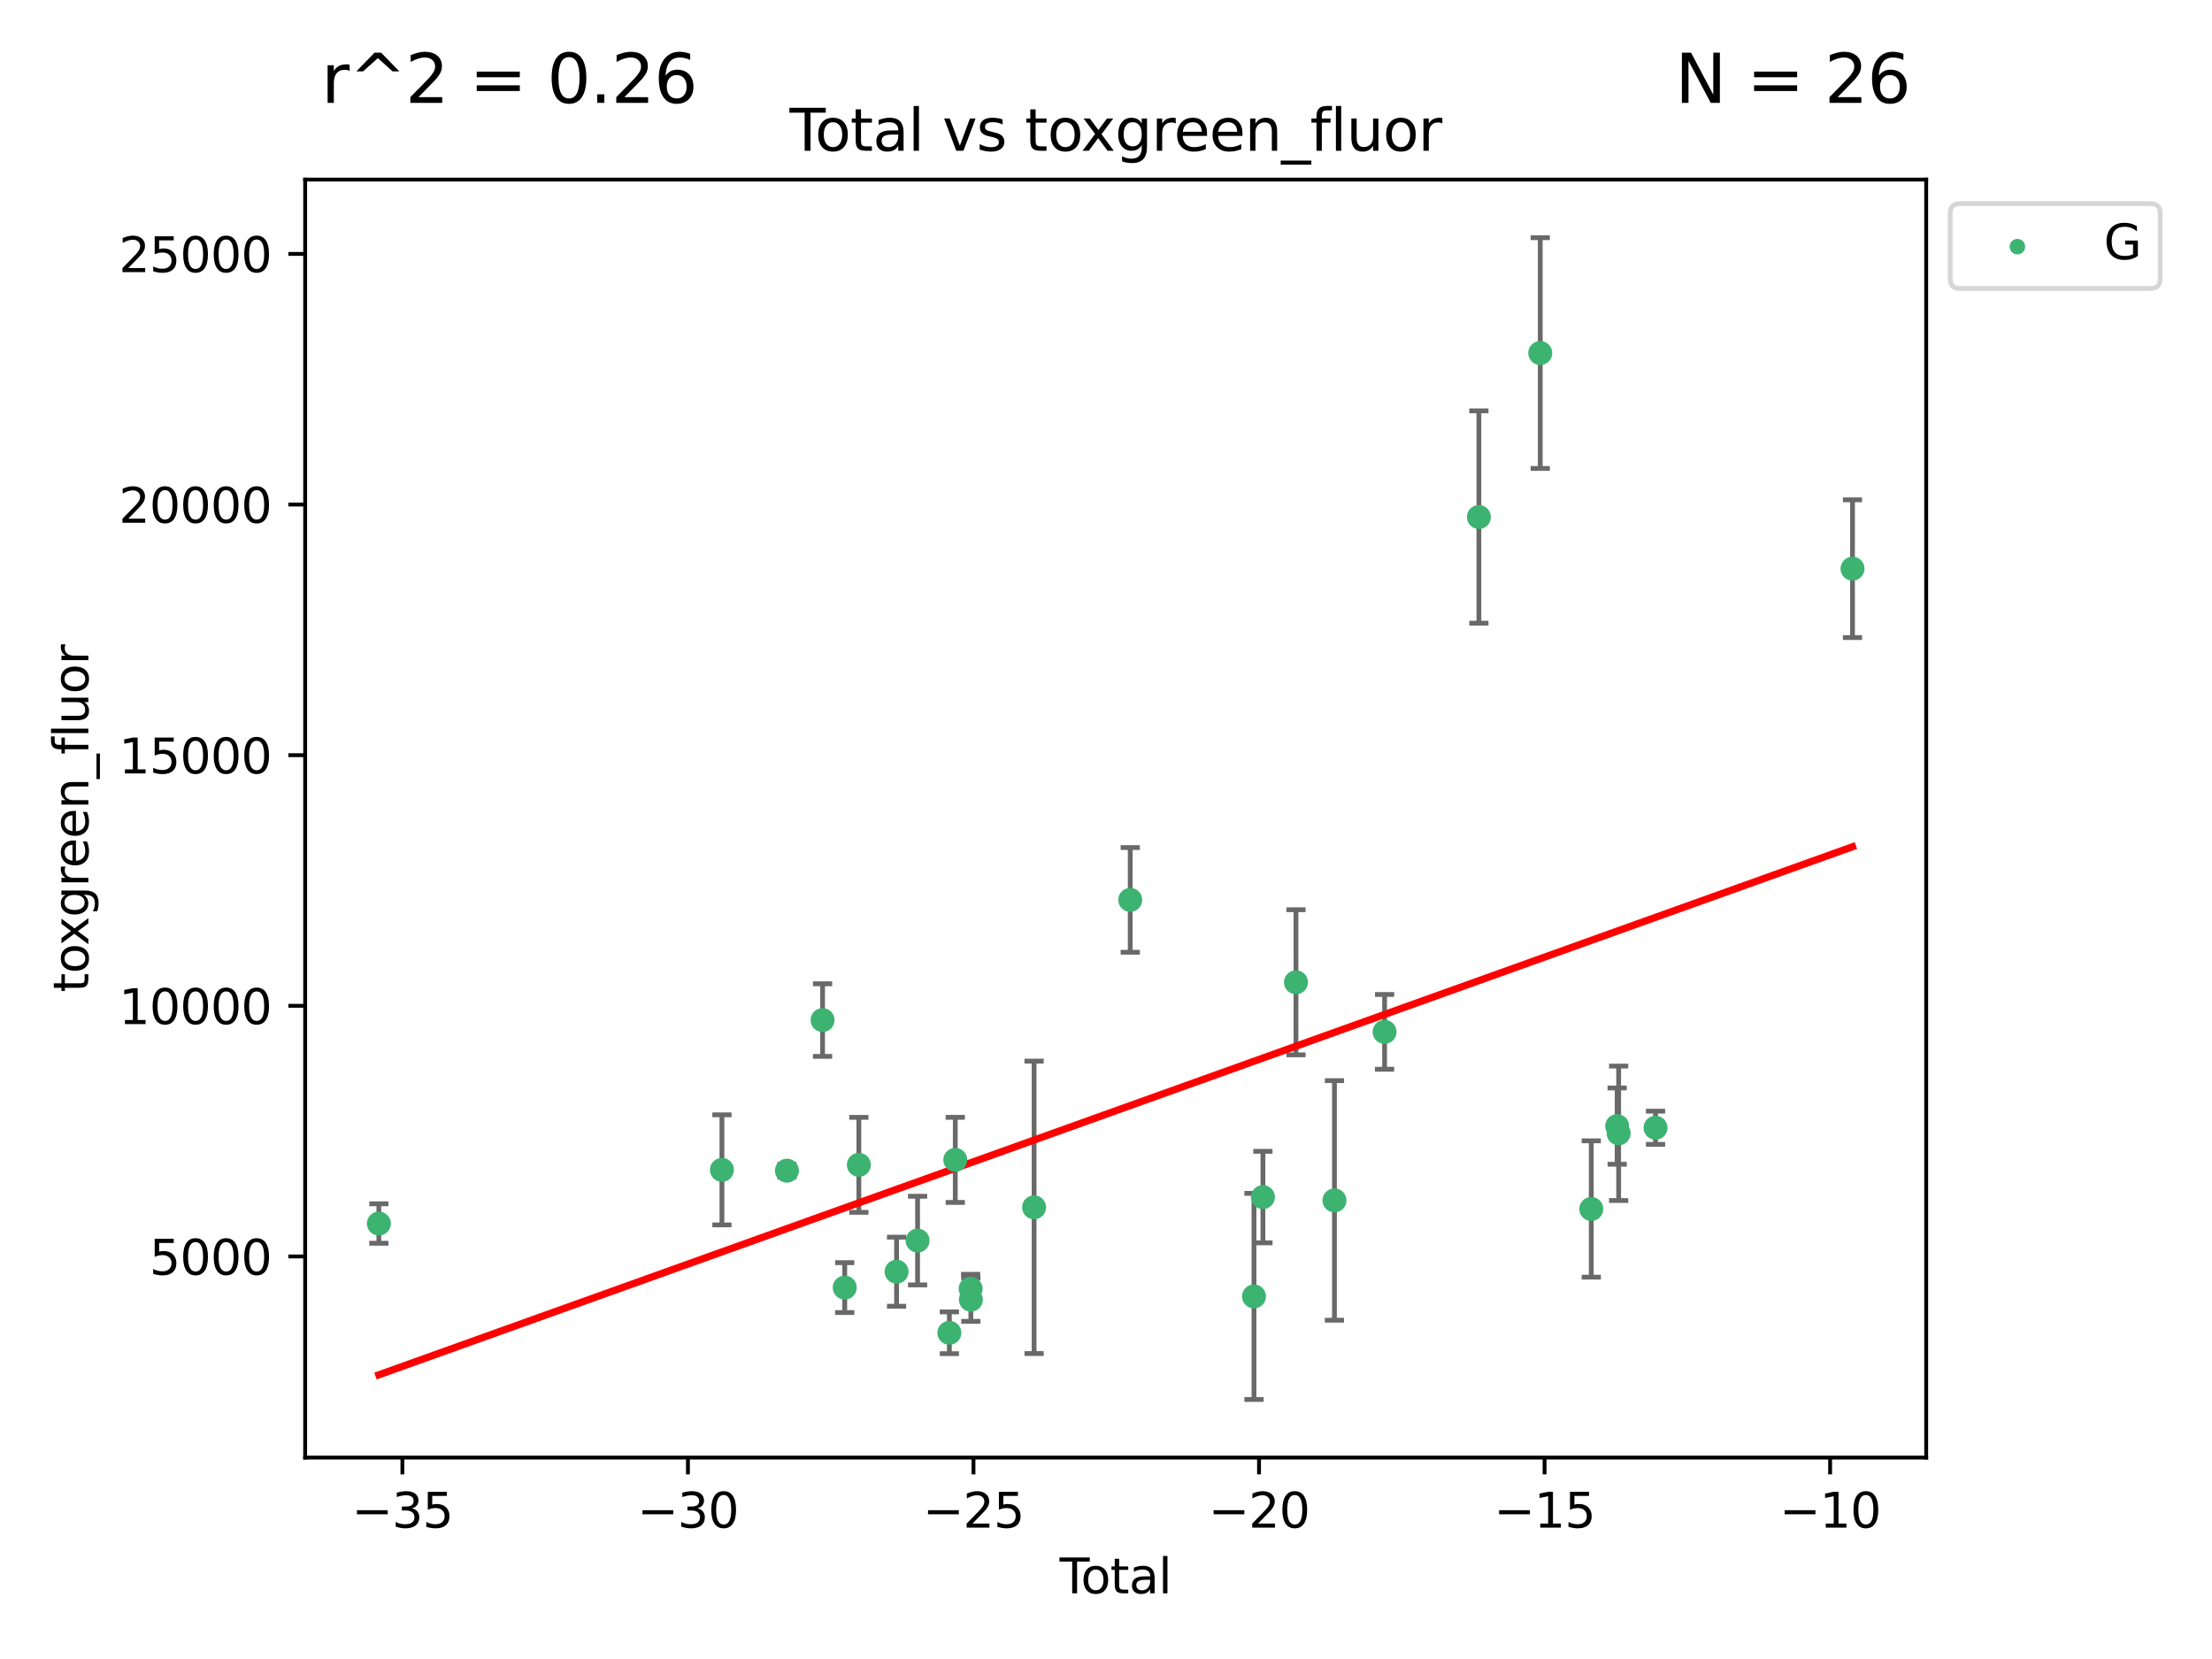 <?xml version="1.0" encoding="utf-8" standalone="no"?>
<!DOCTYPE svg PUBLIC "-//W3C//DTD SVG 1.1//EN"
  "http://www.w3.org/Graphics/SVG/1.1/DTD/svg11.dtd">
<svg xmlns:xlink="http://www.w3.org/1999/xlink" width="460.8pt" height="345.6pt" viewBox="0 0 460.8 345.6" xmlns="http://www.w3.org/2000/svg" version="1.1">
 <defs>
  <style type="text/css">*{stroke-linejoin: round; stroke-linecap: butt}</style>
 </defs>
 <g id="figure_1">
  <g id="patch_1">
   <path d="M 0 345.6 
L 460.8 345.6 
L 460.8 0 
L 0 0 
z
" style="fill: #ffffff"/>
  </g>
  <g id="axes_1">
   <g id="patch_2">
    <path d="M 63.571 303.64 
L 401.26 303.64 
L 401.26 37.411 
L 63.571 37.411 
z
" style="fill: #ffffff"/>
   </g>
   <g id="PathCollection_1">
    <defs>
     <path id="mf338279960" d="M 0 1.118 
C 0.297 1.118 0.581 1 0.791 0.791 
C 1 0.581 1.118 0.297 1.118 0 
C 1.118 -0.297 1 -0.581 0.791 -0.791 
C 0.581 -1 0.297 -1.118 0 -1.118 
C -0.297 -1.118 -0.581 -1 -0.791 -0.791 
C -1 -0.581 -1.118 -0.297 -1.118 0 
C -1.118 0.297 -1 0.581 -0.791 0.791 
C -0.581 1 -0.297 1.118 0 1.118 
z
" style="stroke: #3cb371"/>
    </defs>
    <g clip-path="url(#pb8fba3b597)">
     <use xlink:href="#mf338279960" x="78.921" y="254.885" style="fill: #3cb371; stroke: #3cb371"/>
     <use xlink:href="#mf338279960" x="150.39" y="243.702" style="fill: #3cb371; stroke: #3cb371"/>
     <use xlink:href="#mf338279960" x="163.931" y="243.871" style="fill: #3cb371; stroke: #3cb371"/>
     <use xlink:href="#mf338279960" x="171.358" y="212.498" style="fill: #3cb371; stroke: #3cb371"/>
     <use xlink:href="#mf338279960" x="175.972" y="268.231" style="fill: #3cb371; stroke: #3cb371"/>
     <use xlink:href="#mf338279960" x="178.915" y="242.658" style="fill: #3cb371; stroke: #3cb371"/>
     <use xlink:href="#mf338279960" x="186.771" y="264.917" style="fill: #3cb371; stroke: #3cb371"/>
     <use xlink:href="#mf338279960" x="191.149" y="258.435" style="fill: #3cb371; stroke: #3cb371"/>
     <use xlink:href="#mf338279960" x="197.771" y="277.644" style="fill: #3cb371; stroke: #3cb371"/>
     <use xlink:href="#mf338279960" x="199" y="241.626" style="fill: #3cb371; stroke: #3cb371"/>
     <use xlink:href="#mf338279960" x="202.198" y="268.48" style="fill: #3cb371; stroke: #3cb371"/>
     <use xlink:href="#mf338279960" x="202.248" y="270.741" style="fill: #3cb371; stroke: #3cb371"/>
     <use xlink:href="#mf338279960" x="215.421" y="251.507" style="fill: #3cb371; stroke: #3cb371"/>
     <use xlink:href="#mf338279960" x="235.447" y="187.463" style="fill: #3cb371; stroke: #3cb371"/>
     <use xlink:href="#mf338279960" x="261.228" y="270.069" style="fill: #3cb371; stroke: #3cb371"/>
     <use xlink:href="#mf338279960" x="263.091" y="249.377" style="fill: #3cb371; stroke: #3cb371"/>
     <use xlink:href="#mf338279960" x="269.975" y="204.627" style="fill: #3cb371; stroke: #3cb371"/>
     <use xlink:href="#mf338279960" x="277.992" y="250.068" style="fill: #3cb371; stroke: #3cb371"/>
     <use xlink:href="#mf338279960" x="288.435" y="214.959" style="fill: #3cb371; stroke: #3cb371"/>
     <use xlink:href="#mf338279960" x="308.08" y="107.704" style="fill: #3cb371; stroke: #3cb371"/>
     <use xlink:href="#mf338279960" x="320.864" y="73.547" style="fill: #3cb371; stroke: #3cb371"/>
     <use xlink:href="#mf338279960" x="331.491" y="251.853" style="fill: #3cb371; stroke: #3cb371"/>
     <use xlink:href="#mf338279960" x="336.885" y="234.591" style="fill: #3cb371; stroke: #3cb371"/>
     <use xlink:href="#mf338279960" x="337.195" y="236.09" style="fill: #3cb371; stroke: #3cb371"/>
     <use xlink:href="#mf338279960" x="344.877" y="234.936" style="fill: #3cb371; stroke: #3cb371"/>
     <use xlink:href="#mf338279960" x="385.911" y="118.468" style="fill: #3cb371; stroke: #3cb371"/>
    </g>
   </g>
   <g id="matplotlib.axis_1">
    <g id="xtick_1">
     <g id="line2d_1">
      <defs>
       <path id="m7d42a9c1ce" d="M 0 0 
L 0 3.5 
" style="stroke: #000000; stroke-width: 0.8"/>
      </defs>
      <g>
       <use xlink:href="#m7d42a9c1ce" x="83.825" y="303.64" style="stroke: #000000; stroke-width: 0.8"/>
      </g>
     </g>
     <g id="text_1">
      <!-- −35 -->
      <g transform="translate(73.272 318.238)scale(0.1 -0.1)">
       <defs>
        <path id="DejaVuSans-2212" d="M 678 2272 
L 4684 2272 
L 4684 1741 
L 678 1741 
L 678 2272 
z
" transform="scale(0.016)"/>
        <path id="DejaVuSans-33" d="M 2597 2516 
Q 3050 2419 3304 2112 
Q 3559 1806 3559 1356 
Q 3559 666 3084 287 
Q 2609 -91 1734 -91 
Q 1441 -91 1130 -33 
Q 819 25 488 141 
L 488 750 
Q 750 597 1062 519 
Q 1375 441 1716 441 
Q 2309 441 2620 675 
Q 2931 909 2931 1356 
Q 2931 1769 2642 2001 
Q 2353 2234 1838 2234 
L 1294 2234 
L 1294 2753 
L 1863 2753 
Q 2328 2753 2575 2939 
Q 2822 3125 2822 3475 
Q 2822 3834 2567 4026 
Q 2313 4219 1838 4219 
Q 1578 4219 1281 4162 
Q 984 4106 628 3988 
L 628 4550 
Q 988 4650 1302 4700 
Q 1616 4750 1894 4750 
Q 2613 4750 3031 4423 
Q 3450 4097 3450 3541 
Q 3450 3153 3228 2886 
Q 3006 2619 2597 2516 
z
" transform="scale(0.016)"/>
        <path id="DejaVuSans-35" d="M 691 4666 
L 3169 4666 
L 3169 4134 
L 1269 4134 
L 1269 2991 
Q 1406 3038 1543 3061 
Q 1681 3084 1819 3084 
Q 2600 3084 3056 2656 
Q 3513 2228 3513 1497 
Q 3513 744 3044 326 
Q 2575 -91 1722 -91 
Q 1428 -91 1123 -41 
Q 819 9 494 109 
L 494 744 
Q 775 591 1075 516 
Q 1375 441 1709 441 
Q 2250 441 2565 725 
Q 2881 1009 2881 1497 
Q 2881 1984 2565 2268 
Q 2250 2553 1709 2553 
Q 1456 2553 1204 2497 
Q 953 2441 691 2322 
L 691 4666 
z
" transform="scale(0.016)"/>
       </defs>
       <use xlink:href="#DejaVuSans-2212"/>
       <use xlink:href="#DejaVuSans-33" x="83.789"/>
       <use xlink:href="#DejaVuSans-35" x="147.412"/>
      </g>
     </g>
    </g>
    <g id="xtick_2">
     <g id="line2d_2">
      <g>
       <use xlink:href="#m7d42a9c1ce" x="143.309" y="303.64" style="stroke: #000000; stroke-width: 0.8"/>
      </g>
     </g>
     <g id="text_2">
      <!-- −30 -->
      <g transform="translate(132.757 318.238)scale(0.1 -0.1)">
       <defs>
        <path id="DejaVuSans-30" d="M 2034 4250 
Q 1547 4250 1301 3770 
Q 1056 3291 1056 2328 
Q 1056 1369 1301 889 
Q 1547 409 2034 409 
Q 2525 409 2770 889 
Q 3016 1369 3016 2328 
Q 3016 3291 2770 3770 
Q 2525 4250 2034 4250 
z
M 2034 4750 
Q 2819 4750 3233 4129 
Q 3647 3509 3647 2328 
Q 3647 1150 3233 529 
Q 2819 -91 2034 -91 
Q 1250 -91 836 529 
Q 422 1150 422 2328 
Q 422 3509 836 4129 
Q 1250 4750 2034 4750 
z
" transform="scale(0.016)"/>
       </defs>
       <use xlink:href="#DejaVuSans-2212"/>
       <use xlink:href="#DejaVuSans-33" x="83.789"/>
       <use xlink:href="#DejaVuSans-30" x="147.412"/>
      </g>
     </g>
    </g>
    <g id="xtick_3">
     <g id="line2d_3">
      <g>
       <use xlink:href="#m7d42a9c1ce" x="202.794" y="303.64" style="stroke: #000000; stroke-width: 0.8"/>
      </g>
     </g>
     <g id="text_3">
      <!-- −25 -->
      <g transform="translate(192.241 318.238)scale(0.1 -0.1)">
       <defs>
        <path id="DejaVuSans-32" d="M 1228 531 
L 3431 531 
L 3431 0 
L 469 0 
L 469 531 
Q 828 903 1448 1529 
Q 2069 2156 2228 2338 
Q 2531 2678 2651 2914 
Q 2772 3150 2772 3378 
Q 2772 3750 2511 3984 
Q 2250 4219 1831 4219 
Q 1534 4219 1204 4116 
Q 875 4013 500 3803 
L 500 4441 
Q 881 4594 1212 4672 
Q 1544 4750 1819 4750 
Q 2544 4750 2975 4387 
Q 3406 4025 3406 3419 
Q 3406 3131 3298 2873 
Q 3191 2616 2906 2266 
Q 2828 2175 2409 1742 
Q 1991 1309 1228 531 
z
" transform="scale(0.016)"/>
       </defs>
       <use xlink:href="#DejaVuSans-2212"/>
       <use xlink:href="#DejaVuSans-32" x="83.789"/>
       <use xlink:href="#DejaVuSans-35" x="147.412"/>
      </g>
     </g>
    </g>
    <g id="xtick_4">
     <g id="line2d_4">
      <g>
       <use xlink:href="#m7d42a9c1ce" x="262.278" y="303.64" style="stroke: #000000; stroke-width: 0.8"/>
      </g>
     </g>
     <g id="text_4">
      <!-- −20 -->
      <g transform="translate(251.726 318.238)scale(0.1 -0.1)">
       <use xlink:href="#DejaVuSans-2212"/>
       <use xlink:href="#DejaVuSans-32" x="83.789"/>
       <use xlink:href="#DejaVuSans-30" x="147.412"/>
      </g>
     </g>
    </g>
    <g id="xtick_5">
     <g id="line2d_5">
      <g>
       <use xlink:href="#m7d42a9c1ce" x="321.763" y="303.64" style="stroke: #000000; stroke-width: 0.8"/>
      </g>
     </g>
     <g id="text_5">
      <!-- −15 -->
      <g transform="translate(311.21 318.238)scale(0.1 -0.1)">
       <defs>
        <path id="DejaVuSans-31" d="M 794 531 
L 1825 531 
L 1825 4091 
L 703 3866 
L 703 4441 
L 1819 4666 
L 2450 4666 
L 2450 531 
L 3481 531 
L 3481 0 
L 794 0 
L 794 531 
z
" transform="scale(0.016)"/>
       </defs>
       <use xlink:href="#DejaVuSans-2212"/>
       <use xlink:href="#DejaVuSans-31" x="83.789"/>
       <use xlink:href="#DejaVuSans-35" x="147.412"/>
      </g>
     </g>
    </g>
    <g id="xtick_6">
     <g id="line2d_6">
      <g>
       <use xlink:href="#m7d42a9c1ce" x="381.247" y="303.64" style="stroke: #000000; stroke-width: 0.8"/>
      </g>
     </g>
     <g id="text_6">
      <!-- −10 -->
      <g transform="translate(370.695 318.238)scale(0.1 -0.1)">
       <use xlink:href="#DejaVuSans-2212"/>
       <use xlink:href="#DejaVuSans-31" x="83.789"/>
       <use xlink:href="#DejaVuSans-30" x="147.412"/>
      </g>
     </g>
    </g>
    <g id="text_7">
     <!-- Total -->
     <g transform="translate(220.739 331.917)scale(0.1 -0.1)">
      <defs>
       <path id="DejaVuSans-54" d="M -19 4666 
L 3928 4666 
L 3928 4134 
L 2272 4134 
L 2272 0 
L 1638 0 
L 1638 4134 
L -19 4134 
L -19 4666 
z
" transform="scale(0.016)"/>
       <path id="DejaVuSans-6f" d="M 1959 3097 
Q 1497 3097 1228 2736 
Q 959 2375 959 1747 
Q 959 1119 1226 758 
Q 1494 397 1959 397 
Q 2419 397 2687 759 
Q 2956 1122 2956 1747 
Q 2956 2369 2687 2733 
Q 2419 3097 1959 3097 
z
M 1959 3584 
Q 2709 3584 3137 3096 
Q 3566 2609 3566 1747 
Q 3566 888 3137 398 
Q 2709 -91 1959 -91 
Q 1206 -91 779 398 
Q 353 888 353 1747 
Q 353 2609 779 3096 
Q 1206 3584 1959 3584 
z
" transform="scale(0.016)"/>
       <path id="DejaVuSans-74" d="M 1172 4494 
L 1172 3500 
L 2356 3500 
L 2356 3053 
L 1172 3053 
L 1172 1153 
Q 1172 725 1289 603 
Q 1406 481 1766 481 
L 2356 481 
L 2356 0 
L 1766 0 
Q 1100 0 847 248 
Q 594 497 594 1153 
L 594 3053 
L 172 3053 
L 172 3500 
L 594 3500 
L 594 4494 
L 1172 4494 
z
" transform="scale(0.016)"/>
       <path id="DejaVuSans-61" d="M 2194 1759 
Q 1497 1759 1228 1600 
Q 959 1441 959 1056 
Q 959 750 1161 570 
Q 1363 391 1709 391 
Q 2188 391 2477 730 
Q 2766 1069 2766 1631 
L 2766 1759 
L 2194 1759 
z
M 3341 1997 
L 3341 0 
L 2766 0 
L 2766 531 
Q 2569 213 2275 61 
Q 1981 -91 1556 -91 
Q 1019 -91 701 211 
Q 384 513 384 1019 
Q 384 1609 779 1909 
Q 1175 2209 1959 2209 
L 2766 2209 
L 2766 2266 
Q 2766 2663 2505 2880 
Q 2244 3097 1772 3097 
Q 1472 3097 1187 3025 
Q 903 2953 641 2809 
L 641 3341 
Q 956 3463 1253 3523 
Q 1550 3584 1831 3584 
Q 2591 3584 2966 3190 
Q 3341 2797 3341 1997 
z
" transform="scale(0.016)"/>
       <path id="DejaVuSans-6c" d="M 603 4863 
L 1178 4863 
L 1178 0 
L 603 0 
L 603 4863 
z
" transform="scale(0.016)"/>
      </defs>
      <use xlink:href="#DejaVuSans-54"/>
      <use xlink:href="#DejaVuSans-6f" x="44.084"/>
      <use xlink:href="#DejaVuSans-74" x="105.266"/>
      <use xlink:href="#DejaVuSans-61" x="144.475"/>
      <use xlink:href="#DejaVuSans-6c" x="205.754"/>
     </g>
    </g>
   </g>
   <g id="matplotlib.axis_2">
    <g id="ytick_1">
     <g id="line2d_7">
      <defs>
       <path id="md0f3850e39" d="M 0 0 
L -3.5 0 
" style="stroke: #000000; stroke-width: 0.8"/>
      </defs>
      <g>
       <use xlink:href="#md0f3850e39" x="63.571" y="261.744" style="stroke: #000000; stroke-width: 0.8"/>
      </g>
     </g>
     <g id="text_8">
      <!-- 5000 -->
      <g transform="translate(31.121 265.543)scale(0.1 -0.1)">
       <use xlink:href="#DejaVuSans-35"/>
       <use xlink:href="#DejaVuSans-30" x="63.623"/>
       <use xlink:href="#DejaVuSans-30" x="127.246"/>
       <use xlink:href="#DejaVuSans-30" x="190.869"/>
      </g>
     </g>
    </g>
    <g id="ytick_2">
     <g id="line2d_8">
      <g>
       <use xlink:href="#md0f3850e39" x="63.571" y="209.53" style="stroke: #000000; stroke-width: 0.8"/>
      </g>
     </g>
     <g id="text_9">
      <!-- 10000 -->
      <g transform="translate(24.759 213.329)scale(0.1 -0.1)">
       <use xlink:href="#DejaVuSans-31"/>
       <use xlink:href="#DejaVuSans-30" x="63.623"/>
       <use xlink:href="#DejaVuSans-30" x="127.246"/>
       <use xlink:href="#DejaVuSans-30" x="190.869"/>
       <use xlink:href="#DejaVuSans-30" x="254.492"/>
      </g>
     </g>
    </g>
    <g id="ytick_3">
     <g id="line2d_9">
      <g>
       <use xlink:href="#md0f3850e39" x="63.571" y="157.317" style="stroke: #000000; stroke-width: 0.8"/>
      </g>
     </g>
     <g id="text_10">
      <!-- 15000 -->
      <g transform="translate(24.759 161.116)scale(0.1 -0.1)">
       <use xlink:href="#DejaVuSans-31"/>
       <use xlink:href="#DejaVuSans-35" x="63.623"/>
       <use xlink:href="#DejaVuSans-30" x="127.246"/>
       <use xlink:href="#DejaVuSans-30" x="190.869"/>
       <use xlink:href="#DejaVuSans-30" x="254.492"/>
      </g>
     </g>
    </g>
    <g id="ytick_4">
     <g id="line2d_10">
      <g>
       <use xlink:href="#md0f3850e39" x="63.571" y="105.103" style="stroke: #000000; stroke-width: 0.8"/>
      </g>
     </g>
     <g id="text_11">
      <!-- 20000 -->
      <g transform="translate(24.759 108.902)scale(0.1 -0.1)">
       <use xlink:href="#DejaVuSans-32"/>
       <use xlink:href="#DejaVuSans-30" x="63.623"/>
       <use xlink:href="#DejaVuSans-30" x="127.246"/>
       <use xlink:href="#DejaVuSans-30" x="190.869"/>
       <use xlink:href="#DejaVuSans-30" x="254.492"/>
      </g>
     </g>
    </g>
    <g id="ytick_5">
     <g id="line2d_11">
      <g>
       <use xlink:href="#md0f3850e39" x="63.571" y="52.89" style="stroke: #000000; stroke-width: 0.8"/>
      </g>
     </g>
     <g id="text_12">
      <!-- 25000 -->
      <g transform="translate(24.759 56.689)scale(0.1 -0.1)">
       <use xlink:href="#DejaVuSans-32"/>
       <use xlink:href="#DejaVuSans-35" x="63.623"/>
       <use xlink:href="#DejaVuSans-30" x="127.246"/>
       <use xlink:href="#DejaVuSans-30" x="190.869"/>
       <use xlink:href="#DejaVuSans-30" x="254.492"/>
      </g>
     </g>
    </g>
    <g id="text_13">
     <!-- toxgreen_fluor -->
     <g transform="translate(18.401 206.72)rotate(-90)scale(0.1 -0.1)">
      <defs>
       <path id="DejaVuSans-78" d="M 3513 3500 
L 2247 1797 
L 3578 0 
L 2900 0 
L 1881 1375 
L 863 0 
L 184 0 
L 1544 1831 
L 300 3500 
L 978 3500 
L 1906 2253 
L 2834 3500 
L 3513 3500 
z
" transform="scale(0.016)"/>
       <path id="DejaVuSans-67" d="M 2906 1791 
Q 2906 2416 2648 2759 
Q 2391 3103 1925 3103 
Q 1463 3103 1205 2759 
Q 947 2416 947 1791 
Q 947 1169 1205 825 
Q 1463 481 1925 481 
Q 2391 481 2648 825 
Q 2906 1169 2906 1791 
z
M 3481 434 
Q 3481 -459 3084 -895 
Q 2688 -1331 1869 -1331 
Q 1566 -1331 1297 -1286 
Q 1028 -1241 775 -1147 
L 775 -588 
Q 1028 -725 1275 -790 
Q 1522 -856 1778 -856 
Q 2344 -856 2625 -561 
Q 2906 -266 2906 331 
L 2906 616 
Q 2728 306 2450 153 
Q 2172 0 1784 0 
Q 1141 0 747 490 
Q 353 981 353 1791 
Q 353 2603 747 3093 
Q 1141 3584 1784 3584 
Q 2172 3584 2450 3431 
Q 2728 3278 2906 2969 
L 2906 3500 
L 3481 3500 
L 3481 434 
z
" transform="scale(0.016)"/>
       <path id="DejaVuSans-72" d="M 2631 2963 
Q 2534 3019 2420 3045 
Q 2306 3072 2169 3072 
Q 1681 3072 1420 2755 
Q 1159 2438 1159 1844 
L 1159 0 
L 581 0 
L 581 3500 
L 1159 3500 
L 1159 2956 
Q 1341 3275 1631 3429 
Q 1922 3584 2338 3584 
Q 2397 3584 2469 3576 
Q 2541 3569 2628 3553 
L 2631 2963 
z
" transform="scale(0.016)"/>
       <path id="DejaVuSans-65" d="M 3597 1894 
L 3597 1613 
L 953 1613 
Q 991 1019 1311 708 
Q 1631 397 2203 397 
Q 2534 397 2845 478 
Q 3156 559 3463 722 
L 3463 178 
Q 3153 47 2828 -22 
Q 2503 -91 2169 -91 
Q 1331 -91 842 396 
Q 353 884 353 1716 
Q 353 2575 817 3079 
Q 1281 3584 2069 3584 
Q 2775 3584 3186 3129 
Q 3597 2675 3597 1894 
z
M 3022 2063 
Q 3016 2534 2758 2815 
Q 2500 3097 2075 3097 
Q 1594 3097 1305 2825 
Q 1016 2553 972 2059 
L 3022 2063 
z
" transform="scale(0.016)"/>
       <path id="DejaVuSans-6e" d="M 3513 2113 
L 3513 0 
L 2938 0 
L 2938 2094 
Q 2938 2591 2744 2837 
Q 2550 3084 2163 3084 
Q 1697 3084 1428 2787 
Q 1159 2491 1159 1978 
L 1159 0 
L 581 0 
L 581 3500 
L 1159 3500 
L 1159 2956 
Q 1366 3272 1645 3428 
Q 1925 3584 2291 3584 
Q 2894 3584 3203 3211 
Q 3513 2838 3513 2113 
z
" transform="scale(0.016)"/>
       <path id="DejaVuSans-5f" d="M 3263 -1063 
L 3263 -1509 
L -63 -1509 
L -63 -1063 
L 3263 -1063 
z
" transform="scale(0.016)"/>
       <path id="DejaVuSans-66" d="M 2375 4863 
L 2375 4384 
L 1825 4384 
Q 1516 4384 1395 4259 
Q 1275 4134 1275 3809 
L 1275 3500 
L 2222 3500 
L 2222 3053 
L 1275 3053 
L 1275 0 
L 697 0 
L 697 3053 
L 147 3053 
L 147 3500 
L 697 3500 
L 697 3744 
Q 697 4328 969 4595 
Q 1241 4863 1831 4863 
L 2375 4863 
z
" transform="scale(0.016)"/>
       <path id="DejaVuSans-75" d="M 544 1381 
L 544 3500 
L 1119 3500 
L 1119 1403 
Q 1119 906 1312 657 
Q 1506 409 1894 409 
Q 2359 409 2629 706 
Q 2900 1003 2900 1516 
L 2900 3500 
L 3475 3500 
L 3475 0 
L 2900 0 
L 2900 538 
Q 2691 219 2414 64 
Q 2138 -91 1772 -91 
Q 1169 -91 856 284 
Q 544 659 544 1381 
z
M 1991 3584 
L 1991 3584 
z
" transform="scale(0.016)"/>
      </defs>
      <use xlink:href="#DejaVuSans-74"/>
      <use xlink:href="#DejaVuSans-6f" x="39.209"/>
      <use xlink:href="#DejaVuSans-78" x="97.266"/>
      <use xlink:href="#DejaVuSans-67" x="156.445"/>
      <use xlink:href="#DejaVuSans-72" x="219.922"/>
      <use xlink:href="#DejaVuSans-65" x="258.785"/>
      <use xlink:href="#DejaVuSans-65" x="320.309"/>
      <use xlink:href="#DejaVuSans-6e" x="381.832"/>
      <use xlink:href="#DejaVuSans-5f" x="445.211"/>
      <use xlink:href="#DejaVuSans-66" x="495.211"/>
      <use xlink:href="#DejaVuSans-6c" x="530.416"/>
      <use xlink:href="#DejaVuSans-75" x="558.199"/>
      <use xlink:href="#DejaVuSans-6f" x="621.578"/>
      <use xlink:href="#DejaVuSans-72" x="682.76"/>
     </g>
    </g>
   </g>
   <g id="LineCollection_1">
    <path d="M 78.921 258.995 
L 78.921 250.775 
" clip-path="url(#pb8fba3b597)" style="fill: none; stroke: #696969"/>
    <path d="M 150.39 255.17 
L 150.39 232.234 
" clip-path="url(#pb8fba3b597)" style="fill: none; stroke: #696969"/>
    <path d="M 163.931 245.17 
L 163.931 242.572 
" clip-path="url(#pb8fba3b597)" style="fill: none; stroke: #696969"/>
    <path d="M 171.358 220.056 
L 171.358 204.941 
" clip-path="url(#pb8fba3b597)" style="fill: none; stroke: #696969"/>
    <path d="M 175.972 273.425 
L 175.972 263.038 
" clip-path="url(#pb8fba3b597)" style="fill: none; stroke: #696969"/>
    <path d="M 178.915 252.548 
L 178.915 232.767 
" clip-path="url(#pb8fba3b597)" style="fill: none; stroke: #696969"/>
    <path d="M 186.771 272.114 
L 186.771 257.72 
" clip-path="url(#pb8fba3b597)" style="fill: none; stroke: #696969"/>
    <path d="M 191.149 267.669 
L 191.149 249.201 
" clip-path="url(#pb8fba3b597)" style="fill: none; stroke: #696969"/>
    <path d="M 197.771 281.995 
L 197.771 273.292 
" clip-path="url(#pb8fba3b597)" style="fill: none; stroke: #696969"/>
    <path d="M 199 250.492 
L 199 232.759 
" clip-path="url(#pb8fba3b597)" style="fill: none; stroke: #696969"/>
    <path d="M 202.198 271.493 
L 202.198 265.466 
" clip-path="url(#pb8fba3b597)" style="fill: none; stroke: #696969"/>
    <path d="M 202.248 275.264 
L 202.248 266.218 
" clip-path="url(#pb8fba3b597)" style="fill: none; stroke: #696969"/>
    <path d="M 215.421 281.964 
L 215.421 221.051 
" clip-path="url(#pb8fba3b597)" style="fill: none; stroke: #696969"/>
    <path d="M 235.447 198.368 
L 235.447 176.557 
" clip-path="url(#pb8fba3b597)" style="fill: none; stroke: #696969"/>
    <path d="M 261.228 291.539 
L 261.228 248.599 
" clip-path="url(#pb8fba3b597)" style="fill: none; stroke: #696969"/>
    <path d="M 263.091 258.91 
L 263.091 239.843 
" clip-path="url(#pb8fba3b597)" style="fill: none; stroke: #696969"/>
    <path d="M 269.975 219.744 
L 269.975 189.509 
" clip-path="url(#pb8fba3b597)" style="fill: none; stroke: #696969"/>
    <path d="M 277.992 275.021 
L 277.992 225.115 
" clip-path="url(#pb8fba3b597)" style="fill: none; stroke: #696969"/>
    <path d="M 288.435 222.745 
L 288.435 207.173 
" clip-path="url(#pb8fba3b597)" style="fill: none; stroke: #696969"/>
    <path d="M 308.08 129.823 
L 308.08 85.585 
" clip-path="url(#pb8fba3b597)" style="fill: none; stroke: #696969"/>
    <path d="M 320.864 97.582 
L 320.864 49.513 
" clip-path="url(#pb8fba3b597)" style="fill: none; stroke: #696969"/>
    <path d="M 331.491 266.052 
L 331.491 237.653 
" clip-path="url(#pb8fba3b597)" style="fill: none; stroke: #696969"/>
    <path d="M 336.885 242.536 
L 336.885 226.646 
" clip-path="url(#pb8fba3b597)" style="fill: none; stroke: #696969"/>
    <path d="M 337.195 250.089 
L 337.195 222.091 
" clip-path="url(#pb8fba3b597)" style="fill: none; stroke: #696969"/>
    <path d="M 344.877 238.395 
L 344.877 231.478 
" clip-path="url(#pb8fba3b597)" style="fill: none; stroke: #696969"/>
    <path d="M 385.911 132.812 
L 385.911 104.123 
" clip-path="url(#pb8fba3b597)" style="fill: none; stroke: #696969"/>
   </g>
   <g id="line2d_12">
    <defs>
     <path id="m39fa06f580" d="M 2 0 
L -2 -0 
" style="stroke: #696969"/>
    </defs>
    <g clip-path="url(#pb8fba3b597)">
     <use xlink:href="#m39fa06f580" x="78.921" y="258.995" style="fill: #696969; stroke: #696969"/>
     <use xlink:href="#m39fa06f580" x="150.39" y="255.17" style="fill: #696969; stroke: #696969"/>
     <use xlink:href="#m39fa06f580" x="163.931" y="245.17" style="fill: #696969; stroke: #696969"/>
     <use xlink:href="#m39fa06f580" x="171.358" y="220.056" style="fill: #696969; stroke: #696969"/>
     <use xlink:href="#m39fa06f580" x="175.972" y="273.425" style="fill: #696969; stroke: #696969"/>
     <use xlink:href="#m39fa06f580" x="178.915" y="252.548" style="fill: #696969; stroke: #696969"/>
     <use xlink:href="#m39fa06f580" x="186.771" y="272.114" style="fill: #696969; stroke: #696969"/>
     <use xlink:href="#m39fa06f580" x="191.149" y="267.669" style="fill: #696969; stroke: #696969"/>
     <use xlink:href="#m39fa06f580" x="197.771" y="281.995" style="fill: #696969; stroke: #696969"/>
     <use xlink:href="#m39fa06f580" x="199" y="250.492" style="fill: #696969; stroke: #696969"/>
     <use xlink:href="#m39fa06f580" x="202.198" y="271.493" style="fill: #696969; stroke: #696969"/>
     <use xlink:href="#m39fa06f580" x="202.248" y="275.264" style="fill: #696969; stroke: #696969"/>
     <use xlink:href="#m39fa06f580" x="215.421" y="281.964" style="fill: #696969; stroke: #696969"/>
     <use xlink:href="#m39fa06f580" x="235.447" y="198.368" style="fill: #696969; stroke: #696969"/>
     <use xlink:href="#m39fa06f580" x="261.228" y="291.539" style="fill: #696969; stroke: #696969"/>
     <use xlink:href="#m39fa06f580" x="263.091" y="258.91" style="fill: #696969; stroke: #696969"/>
     <use xlink:href="#m39fa06f580" x="269.975" y="219.744" style="fill: #696969; stroke: #696969"/>
     <use xlink:href="#m39fa06f580" x="277.992" y="275.021" style="fill: #696969; stroke: #696969"/>
     <use xlink:href="#m39fa06f580" x="288.435" y="222.745" style="fill: #696969; stroke: #696969"/>
     <use xlink:href="#m39fa06f580" x="308.08" y="129.823" style="fill: #696969; stroke: #696969"/>
     <use xlink:href="#m39fa06f580" x="320.864" y="97.582" style="fill: #696969; stroke: #696969"/>
     <use xlink:href="#m39fa06f580" x="331.491" y="266.052" style="fill: #696969; stroke: #696969"/>
     <use xlink:href="#m39fa06f580" x="336.885" y="242.536" style="fill: #696969; stroke: #696969"/>
     <use xlink:href="#m39fa06f580" x="337.195" y="250.089" style="fill: #696969; stroke: #696969"/>
     <use xlink:href="#m39fa06f580" x="344.877" y="238.395" style="fill: #696969; stroke: #696969"/>
     <use xlink:href="#m39fa06f580" x="385.911" y="132.812" style="fill: #696969; stroke: #696969"/>
    </g>
   </g>
   <g id="line2d_13">
    <g clip-path="url(#pb8fba3b597)">
     <use xlink:href="#m39fa06f580" x="78.921" y="250.775" style="fill: #696969; stroke: #696969"/>
     <use xlink:href="#m39fa06f580" x="150.39" y="232.234" style="fill: #696969; stroke: #696969"/>
     <use xlink:href="#m39fa06f580" x="163.931" y="242.572" style="fill: #696969; stroke: #696969"/>
     <use xlink:href="#m39fa06f580" x="171.358" y="204.941" style="fill: #696969; stroke: #696969"/>
     <use xlink:href="#m39fa06f580" x="175.972" y="263.038" style="fill: #696969; stroke: #696969"/>
     <use xlink:href="#m39fa06f580" x="178.915" y="232.767" style="fill: #696969; stroke: #696969"/>
     <use xlink:href="#m39fa06f580" x="186.771" y="257.72" style="fill: #696969; stroke: #696969"/>
     <use xlink:href="#m39fa06f580" x="191.149" y="249.201" style="fill: #696969; stroke: #696969"/>
     <use xlink:href="#m39fa06f580" x="197.771" y="273.292" style="fill: #696969; stroke: #696969"/>
     <use xlink:href="#m39fa06f580" x="199" y="232.759" style="fill: #696969; stroke: #696969"/>
     <use xlink:href="#m39fa06f580" x="202.198" y="265.466" style="fill: #696969; stroke: #696969"/>
     <use xlink:href="#m39fa06f580" x="202.248" y="266.218" style="fill: #696969; stroke: #696969"/>
     <use xlink:href="#m39fa06f580" x="215.421" y="221.051" style="fill: #696969; stroke: #696969"/>
     <use xlink:href="#m39fa06f580" x="235.447" y="176.557" style="fill: #696969; stroke: #696969"/>
     <use xlink:href="#m39fa06f580" x="261.228" y="248.599" style="fill: #696969; stroke: #696969"/>
     <use xlink:href="#m39fa06f580" x="263.091" y="239.843" style="fill: #696969; stroke: #696969"/>
     <use xlink:href="#m39fa06f580" x="269.975" y="189.509" style="fill: #696969; stroke: #696969"/>
     <use xlink:href="#m39fa06f580" x="277.992" y="225.115" style="fill: #696969; stroke: #696969"/>
     <use xlink:href="#m39fa06f580" x="288.435" y="207.173" style="fill: #696969; stroke: #696969"/>
     <use xlink:href="#m39fa06f580" x="308.08" y="85.585" style="fill: #696969; stroke: #696969"/>
     <use xlink:href="#m39fa06f580" x="320.864" y="49.513" style="fill: #696969; stroke: #696969"/>
     <use xlink:href="#m39fa06f580" x="331.491" y="237.653" style="fill: #696969; stroke: #696969"/>
     <use xlink:href="#m39fa06f580" x="336.885" y="226.646" style="fill: #696969; stroke: #696969"/>
     <use xlink:href="#m39fa06f580" x="337.195" y="222.091" style="fill: #696969; stroke: #696969"/>
     <use xlink:href="#m39fa06f580" x="344.877" y="231.478" style="fill: #696969; stroke: #696969"/>
     <use xlink:href="#m39fa06f580" x="385.911" y="104.123" style="fill: #696969; stroke: #696969"/>
    </g>
   </g>
   <g id="line2d_14">
    <path d="M 78.921 286.398 
L 150.39 260.789 
L 163.931 255.937 
L 171.358 253.275 
L 175.972 251.622 
L 178.915 250.568 
L 186.771 247.753 
L 191.149 246.184 
L 197.771 243.811 
L 199 243.371 
L 202.198 242.225 
L 202.248 242.207 
L 215.421 237.487 
L 235.447 230.311 
L 261.228 221.073 
L 263.091 220.406 
L 269.975 217.939 
L 277.992 215.066 
L 288.435 211.324 
L 308.08 204.285 
L 320.864 199.704 
L 331.491 195.897 
L 336.885 193.964 
L 337.195 193.853 
L 344.877 191.1 
L 385.911 176.397 
" clip-path="url(#pb8fba3b597)" style="fill: none; stroke: #ff0000; stroke-width: 1.5; stroke-linecap: square"/>
   </g>
   <g id="line2d_15">
    <defs>
     <path id="mc09e5f0305" d="M 0 2 
C 0.53 2 1.039 1.789 1.414 1.414 
C 1.789 1.039 2 0.53 2 0 
C 2 -0.53 1.789 -1.039 1.414 -1.414 
C 1.039 -1.789 0.53 -2 0 -2 
C -0.53 -2 -1.039 -1.789 -1.414 -1.414 
C -1.789 -1.039 -2 -0.53 -2 0 
C -2 0.53 -1.789 1.039 -1.414 1.414 
C -1.039 1.789 -0.53 2 0 2 
z
" style="stroke: #3cb371"/>
    </defs>
    <g clip-path="url(#pb8fba3b597)">
     <use xlink:href="#mc09e5f0305" x="78.921" y="254.885" style="fill: #3cb371; stroke: #3cb371"/>
     <use xlink:href="#mc09e5f0305" x="150.39" y="243.702" style="fill: #3cb371; stroke: #3cb371"/>
     <use xlink:href="#mc09e5f0305" x="163.931" y="243.871" style="fill: #3cb371; stroke: #3cb371"/>
     <use xlink:href="#mc09e5f0305" x="171.358" y="212.498" style="fill: #3cb371; stroke: #3cb371"/>
     <use xlink:href="#mc09e5f0305" x="175.972" y="268.231" style="fill: #3cb371; stroke: #3cb371"/>
     <use xlink:href="#mc09e5f0305" x="178.915" y="242.658" style="fill: #3cb371; stroke: #3cb371"/>
     <use xlink:href="#mc09e5f0305" x="186.771" y="264.917" style="fill: #3cb371; stroke: #3cb371"/>
     <use xlink:href="#mc09e5f0305" x="191.149" y="258.435" style="fill: #3cb371; stroke: #3cb371"/>
     <use xlink:href="#mc09e5f0305" x="197.771" y="277.644" style="fill: #3cb371; stroke: #3cb371"/>
     <use xlink:href="#mc09e5f0305" x="199" y="241.626" style="fill: #3cb371; stroke: #3cb371"/>
     <use xlink:href="#mc09e5f0305" x="202.198" y="268.48" style="fill: #3cb371; stroke: #3cb371"/>
     <use xlink:href="#mc09e5f0305" x="202.248" y="270.741" style="fill: #3cb371; stroke: #3cb371"/>
     <use xlink:href="#mc09e5f0305" x="215.421" y="251.507" style="fill: #3cb371; stroke: #3cb371"/>
     <use xlink:href="#mc09e5f0305" x="235.447" y="187.463" style="fill: #3cb371; stroke: #3cb371"/>
     <use xlink:href="#mc09e5f0305" x="261.228" y="270.069" style="fill: #3cb371; stroke: #3cb371"/>
     <use xlink:href="#mc09e5f0305" x="263.091" y="249.377" style="fill: #3cb371; stroke: #3cb371"/>
     <use xlink:href="#mc09e5f0305" x="269.975" y="204.627" style="fill: #3cb371; stroke: #3cb371"/>
     <use xlink:href="#mc09e5f0305" x="277.992" y="250.068" style="fill: #3cb371; stroke: #3cb371"/>
     <use xlink:href="#mc09e5f0305" x="288.435" y="214.959" style="fill: #3cb371; stroke: #3cb371"/>
     <use xlink:href="#mc09e5f0305" x="308.08" y="107.704" style="fill: #3cb371; stroke: #3cb371"/>
     <use xlink:href="#mc09e5f0305" x="320.864" y="73.547" style="fill: #3cb371; stroke: #3cb371"/>
     <use xlink:href="#mc09e5f0305" x="331.491" y="251.853" style="fill: #3cb371; stroke: #3cb371"/>
     <use xlink:href="#mc09e5f0305" x="336.885" y="234.591" style="fill: #3cb371; stroke: #3cb371"/>
     <use xlink:href="#mc09e5f0305" x="337.195" y="236.09" style="fill: #3cb371; stroke: #3cb371"/>
     <use xlink:href="#mc09e5f0305" x="344.877" y="234.936" style="fill: #3cb371; stroke: #3cb371"/>
     <use xlink:href="#mc09e5f0305" x="385.911" y="118.468" style="fill: #3cb371; stroke: #3cb371"/>
    </g>
   </g>
   <g id="patch_3">
    <path d="M 63.571 303.64 
L 63.571 37.411 
" style="fill: none; stroke: #000000; stroke-width: 0.8; stroke-linejoin: miter; stroke-linecap: square"/>
   </g>
   <g id="patch_4">
    <path d="M 401.26 303.64 
L 401.26 37.411 
" style="fill: none; stroke: #000000; stroke-width: 0.8; stroke-linejoin: miter; stroke-linecap: square"/>
   </g>
   <g id="patch_5">
    <path d="M 63.571 303.64 
L 401.26 303.64 
" style="fill: none; stroke: #000000; stroke-width: 0.8; stroke-linejoin: miter; stroke-linecap: square"/>
   </g>
   <g id="patch_6">
    <path d="M 63.571 37.411 
L 401.26 37.411 
" style="fill: none; stroke: #000000; stroke-width: 0.8; stroke-linejoin: miter; stroke-linecap: square"/>
   </g>
   <g id="text_14">
    <!-- N = 26 -->
    <g transform="translate(348.964 21.426)scale(0.14 -0.14)">
     <defs>
      <path id="DejaVuSans-4e" d="M 628 4666 
L 1478 4666 
L 3547 763 
L 3547 4666 
L 4159 4666 
L 4159 0 
L 3309 0 
L 1241 3903 
L 1241 0 
L 628 0 
L 628 4666 
z
" transform="scale(0.016)"/>
      <path id="DejaVuSans-20" transform="scale(0.016)"/>
      <path id="DejaVuSans-3d" d="M 678 2906 
L 4684 2906 
L 4684 2381 
L 678 2381 
L 678 2906 
z
M 678 1631 
L 4684 1631 
L 4684 1100 
L 678 1100 
L 678 1631 
z
" transform="scale(0.016)"/>
      <path id="DejaVuSans-36" d="M 2113 2584 
Q 1688 2584 1439 2293 
Q 1191 2003 1191 1497 
Q 1191 994 1439 701 
Q 1688 409 2113 409 
Q 2538 409 2786 701 
Q 3034 994 3034 1497 
Q 3034 2003 2786 2293 
Q 2538 2584 2113 2584 
z
M 3366 4563 
L 3366 3988 
Q 3128 4100 2886 4159 
Q 2644 4219 2406 4219 
Q 1781 4219 1451 3797 
Q 1122 3375 1075 2522 
Q 1259 2794 1537 2939 
Q 1816 3084 2150 3084 
Q 2853 3084 3261 2657 
Q 3669 2231 3669 1497 
Q 3669 778 3244 343 
Q 2819 -91 2113 -91 
Q 1303 -91 875 529 
Q 447 1150 447 2328 
Q 447 3434 972 4092 
Q 1497 4750 2381 4750 
Q 2619 4750 2861 4703 
Q 3103 4656 3366 4563 
z
" transform="scale(0.016)"/>
     </defs>
     <use xlink:href="#DejaVuSans-4e"/>
     <use xlink:href="#DejaVuSans-20" x="74.805"/>
     <use xlink:href="#DejaVuSans-3d" x="106.592"/>
     <use xlink:href="#DejaVuSans-20" x="190.381"/>
     <use xlink:href="#DejaVuSans-32" x="222.168"/>
     <use xlink:href="#DejaVuSans-36" x="285.791"/>
    </g>
   </g>
   <g id="text_15">
    <!-- r^2 = 0.26 -->
    <g transform="translate(66.948 21.426)scale(0.14 -0.14)">
     <defs>
      <path id="DejaVuSans-5e" d="M 2988 4666 
L 4684 2925 
L 4056 2925 
L 2681 4159 
L 1306 2925 
L 678 2925 
L 2375 4666 
L 2988 4666 
z
" transform="scale(0.016)"/>
      <path id="DejaVuSans-2e" d="M 684 794 
L 1344 794 
L 1344 0 
L 684 0 
L 684 794 
z
" transform="scale(0.016)"/>
     </defs>
     <use xlink:href="#DejaVuSans-72"/>
     <use xlink:href="#DejaVuSans-5e" x="41.113"/>
     <use xlink:href="#DejaVuSans-32" x="124.902"/>
     <use xlink:href="#DejaVuSans-20" x="188.525"/>
     <use xlink:href="#DejaVuSans-3d" x="220.312"/>
     <use xlink:href="#DejaVuSans-20" x="304.102"/>
     <use xlink:href="#DejaVuSans-30" x="335.889"/>
     <use xlink:href="#DejaVuSans-2e" x="399.512"/>
     <use xlink:href="#DejaVuSans-32" x="431.299"/>
     <use xlink:href="#DejaVuSans-36" x="494.922"/>
    </g>
   </g>
   <g id="text_16">
    <!-- Total vs toxgreen_fluor -->
    <g transform="translate(164.48 31.411)scale(0.12 -0.12)">
     <defs>
      <path id="DejaVuSans-76" d="M 191 3500 
L 800 3500 
L 1894 563 
L 2988 3500 
L 3597 3500 
L 2284 0 
L 1503 0 
L 191 3500 
z
" transform="scale(0.016)"/>
      <path id="DejaVuSans-73" d="M 2834 3397 
L 2834 2853 
Q 2591 2978 2328 3040 
Q 2066 3103 1784 3103 
Q 1356 3103 1142 2972 
Q 928 2841 928 2578 
Q 928 2378 1081 2264 
Q 1234 2150 1697 2047 
L 1894 2003 
Q 2506 1872 2764 1633 
Q 3022 1394 3022 966 
Q 3022 478 2636 193 
Q 2250 -91 1575 -91 
Q 1294 -91 989 -36 
Q 684 19 347 128 
L 347 722 
Q 666 556 975 473 
Q 1284 391 1588 391 
Q 1994 391 2212 530 
Q 2431 669 2431 922 
Q 2431 1156 2273 1281 
Q 2116 1406 1581 1522 
L 1381 1569 
Q 847 1681 609 1914 
Q 372 2147 372 2553 
Q 372 3047 722 3315 
Q 1072 3584 1716 3584 
Q 2034 3584 2315 3537 
Q 2597 3491 2834 3397 
z
" transform="scale(0.016)"/>
     </defs>
     <use xlink:href="#DejaVuSans-54"/>
     <use xlink:href="#DejaVuSans-6f" x="44.084"/>
     <use xlink:href="#DejaVuSans-74" x="105.266"/>
     <use xlink:href="#DejaVuSans-61" x="144.475"/>
     <use xlink:href="#DejaVuSans-6c" x="205.754"/>
     <use xlink:href="#DejaVuSans-20" x="233.537"/>
     <use xlink:href="#DejaVuSans-76" x="265.324"/>
     <use xlink:href="#DejaVuSans-73" x="324.504"/>
     <use xlink:href="#DejaVuSans-20" x="376.604"/>
     <use xlink:href="#DejaVuSans-74" x="408.391"/>
     <use xlink:href="#DejaVuSans-6f" x="447.6"/>
     <use xlink:href="#DejaVuSans-78" x="505.656"/>
     <use xlink:href="#DejaVuSans-67" x="564.836"/>
     <use xlink:href="#DejaVuSans-72" x="628.312"/>
     <use xlink:href="#DejaVuSans-65" x="667.176"/>
     <use xlink:href="#DejaVuSans-65" x="728.699"/>
     <use xlink:href="#DejaVuSans-6e" x="790.223"/>
     <use xlink:href="#DejaVuSans-5f" x="853.602"/>
     <use xlink:href="#DejaVuSans-66" x="903.602"/>
     <use xlink:href="#DejaVuSans-6c" x="938.807"/>
     <use xlink:href="#DejaVuSans-75" x="966.59"/>
     <use xlink:href="#DejaVuSans-6f" x="1029.969"/>
     <use xlink:href="#DejaVuSans-72" x="1091.15"/>
    </g>
   </g>
   <g id="legend_1">
    <g id="patch_7">
     <path d="M 408.26 60.089 
L 448.008 60.089 
Q 450.008 60.089 450.008 58.089 
L 450.008 44.411 
Q 450.008 42.411 448.008 42.411 
L 408.26 42.411 
Q 406.26 42.411 406.26 44.411 
L 406.26 58.089 
Q 406.26 60.089 408.26 60.089 
z
" style="fill: #ffffff; opacity: 0.8; stroke: #cccccc; stroke-linejoin: miter"/>
    </g>
    <g id="PathCollection_2">
     <g>
      <use xlink:href="#mf338279960" x="420.26" y="51.385" style="fill: #3cb371; stroke: #3cb371"/>
     </g>
    </g>
    <g id="text_17">
     <!-- G -->
     <g transform="translate(438.26 54.01)scale(0.1 -0.1)">
      <defs>
       <path id="DejaVuSans-47" d="M 3809 666 
L 3809 1919 
L 2778 1919 
L 2778 2438 
L 4434 2438 
L 4434 434 
Q 4069 175 3628 42 
Q 3188 -91 2688 -91 
Q 1594 -91 976 548 
Q 359 1188 359 2328 
Q 359 3472 976 4111 
Q 1594 4750 2688 4750 
Q 3144 4750 3555 4637 
Q 3966 4525 4313 4306 
L 4313 3634 
Q 3963 3931 3569 4081 
Q 3175 4231 2741 4231 
Q 1884 4231 1454 3753 
Q 1025 3275 1025 2328 
Q 1025 1384 1454 906 
Q 1884 428 2741 428 
Q 3075 428 3337 486 
Q 3600 544 3809 666 
z
" transform="scale(0.016)"/>
      </defs>
      <use xlink:href="#DejaVuSans-47"/>
     </g>
    </g>
   </g>
  </g>
 </g>
 <defs>
  <clipPath id="pb8fba3b597">
   <rect x="63.571" y="37.411" width="337.689" height="266.229"/>
  </clipPath>
 </defs>
</svg>
